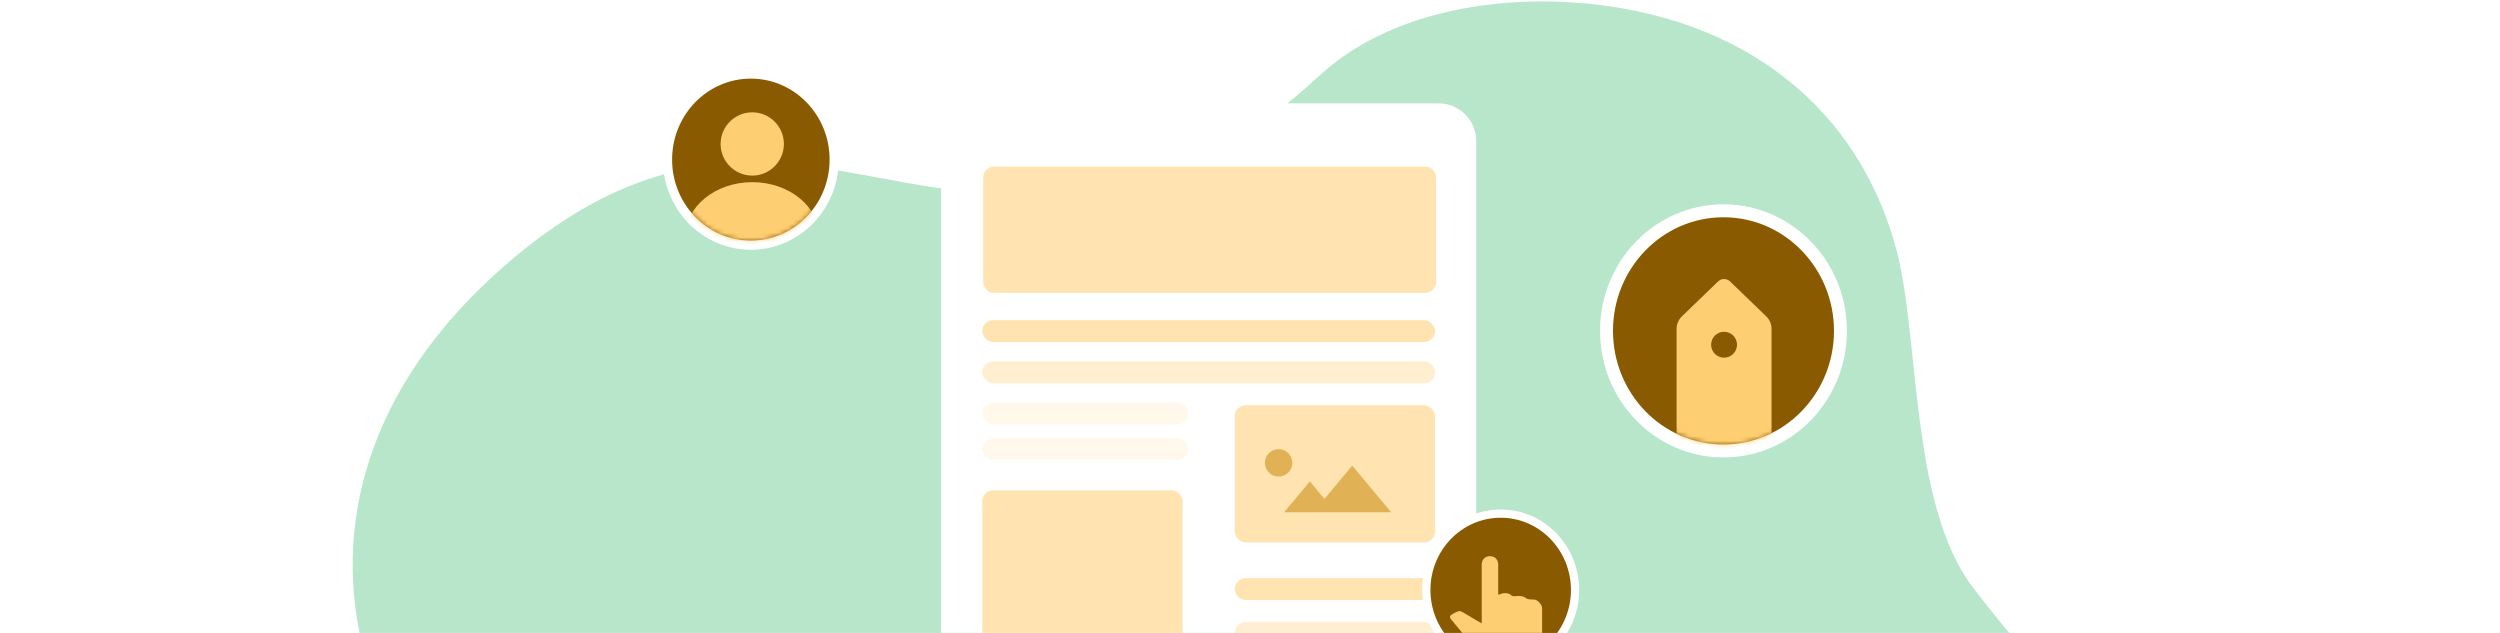 <svg width="553" height="140" viewBox="0 0 553 140" fill="none" xmlns="http://www.w3.org/2000/svg">
<path d="M451.956 266.532C425.66 293.635 391.061 297.963 355.055 293.457C293.553 285.765 295.692 229.422 252.945 199.651C226.099 180.954 181.342 221.055 134.725 203.534C82.58 183.936 49.728 112.499 111.858 58.564C158.873 17.751 191.1 45.171 227.058 42.6C263.016 40.029 276.039 31.161 292.241 16.392C311.142 -0.839 344.415 -3.059 369.225 4.265C394.541 11.738 412.56 29.532 419.449 55.11C424.693 74.588 422.406 111.488 436.348 129.866C455.332 154.891 468.664 162.323 474.764 191.565C480.062 216.961 467.704 250.261 451.956 266.532Z" fill="#B8E6CA"/>
<g filter="url(#filter0_d_712_3365)">
<path d="M208.164 28.782C208.164 24.168 211.905 20.427 216.52 20.427H318.19C322.804 20.427 326.545 24.168 326.545 28.782V160.199C326.545 164.814 322.804 168.555 318.19 168.555H216.52C211.905 168.555 208.164 164.814 208.164 160.199V28.782Z" fill="white"/>
</g>
<path d="M166.088 54.23C176.298 54.23 184.527 45.728 184.527 35.3C184.527 24.873 176.298 16.371 166.088 16.371C155.878 16.371 147.649 24.873 147.649 35.3C147.649 45.728 155.878 54.23 166.088 54.23Z" fill="#895A00" stroke="white" stroke-width="2.041"/>
<mask id="mask0_712_3365" style="mask-type:alpha" maskUnits="userSpaceOnUse" x="148" y="17" width="36" height="37">
<ellipse cx="166.088" cy="35.3" rx="17.418" ry="17.909" fill="#D9D9D9"/>
</mask>
<g mask="url(#mask0_712_3365)">
<path d="M173.396 31.845C173.396 35.71 170.263 38.843 166.398 38.843C162.533 38.843 159.4 35.71 159.4 31.845C159.4 27.981 162.533 24.848 166.398 24.848C170.263 24.848 173.396 27.981 173.396 31.845Z" fill="#FECE72"/>
<ellipse cx="166.399" cy="52.522" rx="14.87" ry="12.231" fill="#FECE72"/>
</g>
<path d="M381.235 99.752C395.561 99.752 407.108 87.822 407.108 73.19C407.108 58.558 395.561 46.628 381.235 46.628C366.908 46.628 355.361 58.558 355.361 73.19C355.361 87.822 366.908 99.752 381.235 99.752Z" fill="#895A00" stroke="white" stroke-width="2.864"/>
<mask id="mask1_712_3365" style="mask-type:alpha" maskUnits="userSpaceOnUse" x="356" y="48" width="50" height="51">
<ellipse cx="381.34" cy="73.19" rx="24.442" ry="25.13" fill="#D9D9D9"/>
</mask>
<g mask="url(#mask1_712_3365)">
<path fill-rule="evenodd" clip-rule="evenodd" d="M372.028 69.987C371.283 70.707 370.861 71.698 370.861 72.735V97.257C370.861 99.366 372.571 101.076 374.68 101.076H388.046C390.155 101.076 391.865 99.366 391.865 97.257V72.735C391.865 71.698 391.443 70.707 390.698 69.987L382.689 62.258C381.949 61.544 380.777 61.544 380.037 62.258L372.028 69.987ZM381.363 79.118C382.944 79.118 384.227 77.836 384.227 76.254C384.227 74.672 382.944 73.39 381.363 73.39C379.781 73.39 378.498 74.672 378.498 76.254C378.498 77.836 379.781 79.118 381.363 79.118Z" fill="#FECE72"/>
</g>
<path d="M217.49 39.283C217.49 37.942 218.577 36.855 219.919 36.855H315.231C316.572 36.855 317.659 37.942 317.659 39.283V62.353C317.659 63.694 316.572 64.781 315.231 64.781H219.919C218.577 64.781 217.49 63.694 217.49 62.353V39.283Z" fill="#FFE4B1"/>
<rect x="217.27" y="70.815" width="100.169" height="4.857" rx="2.428" fill="#FFE4B1"/>
<rect x="273.121" y="127.881" width="44.317" height="4.857" rx="2.428" fill="#FFE4B1"/>
<rect opacity="0.6" x="273.121" y="137.594" width="44.317" height="4.857" rx="2.428" fill="#FFE4B1"/>
<rect opacity="0.6" x="217.27" y="79.921" width="100.169" height="4.857" rx="2.428" fill="#FFE4B1"/>
<rect opacity="0.25" x="217.27" y="89.027" width="45.531" height="4.857" rx="2.428" fill="#FFE4B1"/>
<rect opacity="0.25" x="217.27" y="96.919" width="45.531" height="4.857" rx="2.428" fill="#FFE4B1"/>
<rect x="273.121" y="89.634" width="44.317" height="30.354" rx="2.428" fill="#FFE4B1"/>
<circle cx="282.834" cy="102.383" r="3.035" fill="#E1B155"/>
<path d="M289.737 106.492L284.049 113.311H307.725L299.116 102.99L292.966 110.362L289.737 106.492Z" fill="#E1B155"/>
<rect x="217.27" y="108.454" width="44.317" height="60.101" rx="2.428" fill="#FFE4B1"/>
<path d="M331.952 147.396C341.063 147.396 348.405 139.809 348.405 130.505C348.405 121.2 341.063 113.614 331.952 113.614C322.842 113.614 315.5 121.2 315.5 130.505C315.5 139.809 322.842 147.396 331.952 147.396Z" fill="#895A00" stroke="white" stroke-width="1.821"/>
<mask id="mask2_712_3365" style="mask-type:alpha" maskUnits="userSpaceOnUse" x="316" y="114" width="32" height="33">
<path d="M347.191 130.505C347.191 139.171 340.361 146.181 331.952 146.181C323.544 146.181 316.714 139.171 316.714 130.505C316.714 121.839 323.544 114.828 331.952 114.828C340.361 114.828 347.191 121.839 347.191 130.505Z" fill="#D9D9D9" stroke="black" stroke-width="0.607"/>
</mask>
<g mask="url(#mask2_712_3365)">
<path d="M320.878 136.87L328.974 146.7H337.473C340.387 146.7 341.115 144.272 341.115 143.058V134.559C341.115 134.011 340.6 133.126 339.788 132.737C339.279 132.494 338.653 132.7 337.965 132.514C337.465 132.379 337.473 132.051 336.562 131.873C335.822 131.728 335.289 131.953 334.741 131.873C334.165 131.789 334.189 131.321 333.223 131.22C332.126 131.105 331.892 131.554 331.402 131.523V124.845C331.402 124.238 331.038 123.024 329.581 123.024C328.124 123.024 327.76 124.238 327.76 124.845V137.898C326.545 137.29 323.389 135.166 322.903 135.166C322.515 135.166 321.715 135.552 320.996 136.017C320.706 136.205 320.658 136.603 320.878 136.87Z" fill="#FECE72"/>
</g>
<defs>
<filter id="filter0_d_712_3365" x="198.451" y="13.142" width="137.808" height="167.555" filterUnits="userSpaceOnUse" color-interpolation-filters="sRGB">
<feFlood flood-opacity="0" result="BackgroundImageFix"/>
<feColorMatrix in="SourceAlpha" type="matrix" values="0 0 0 0 0 0 0 0 0 0 0 0 0 0 0 0 0 0 127 0" result="hardAlpha"/>
<feOffset dy="2.428"/>
<feGaussianBlur stdDeviation="4.857"/>
<feComposite in2="hardAlpha" operator="out"/>
<feColorMatrix type="matrix" values="0 0 0 0 0 0 0 0 0 0 0 0 0 0 0 0 0 0 0.15 0"/>
<feBlend mode="normal" in2="BackgroundImageFix" result="effect1_dropShadow_712_3365"/>
<feBlend mode="normal" in="SourceGraphic" in2="effect1_dropShadow_712_3365" result="shape"/>
</filter>
</defs>
</svg>
